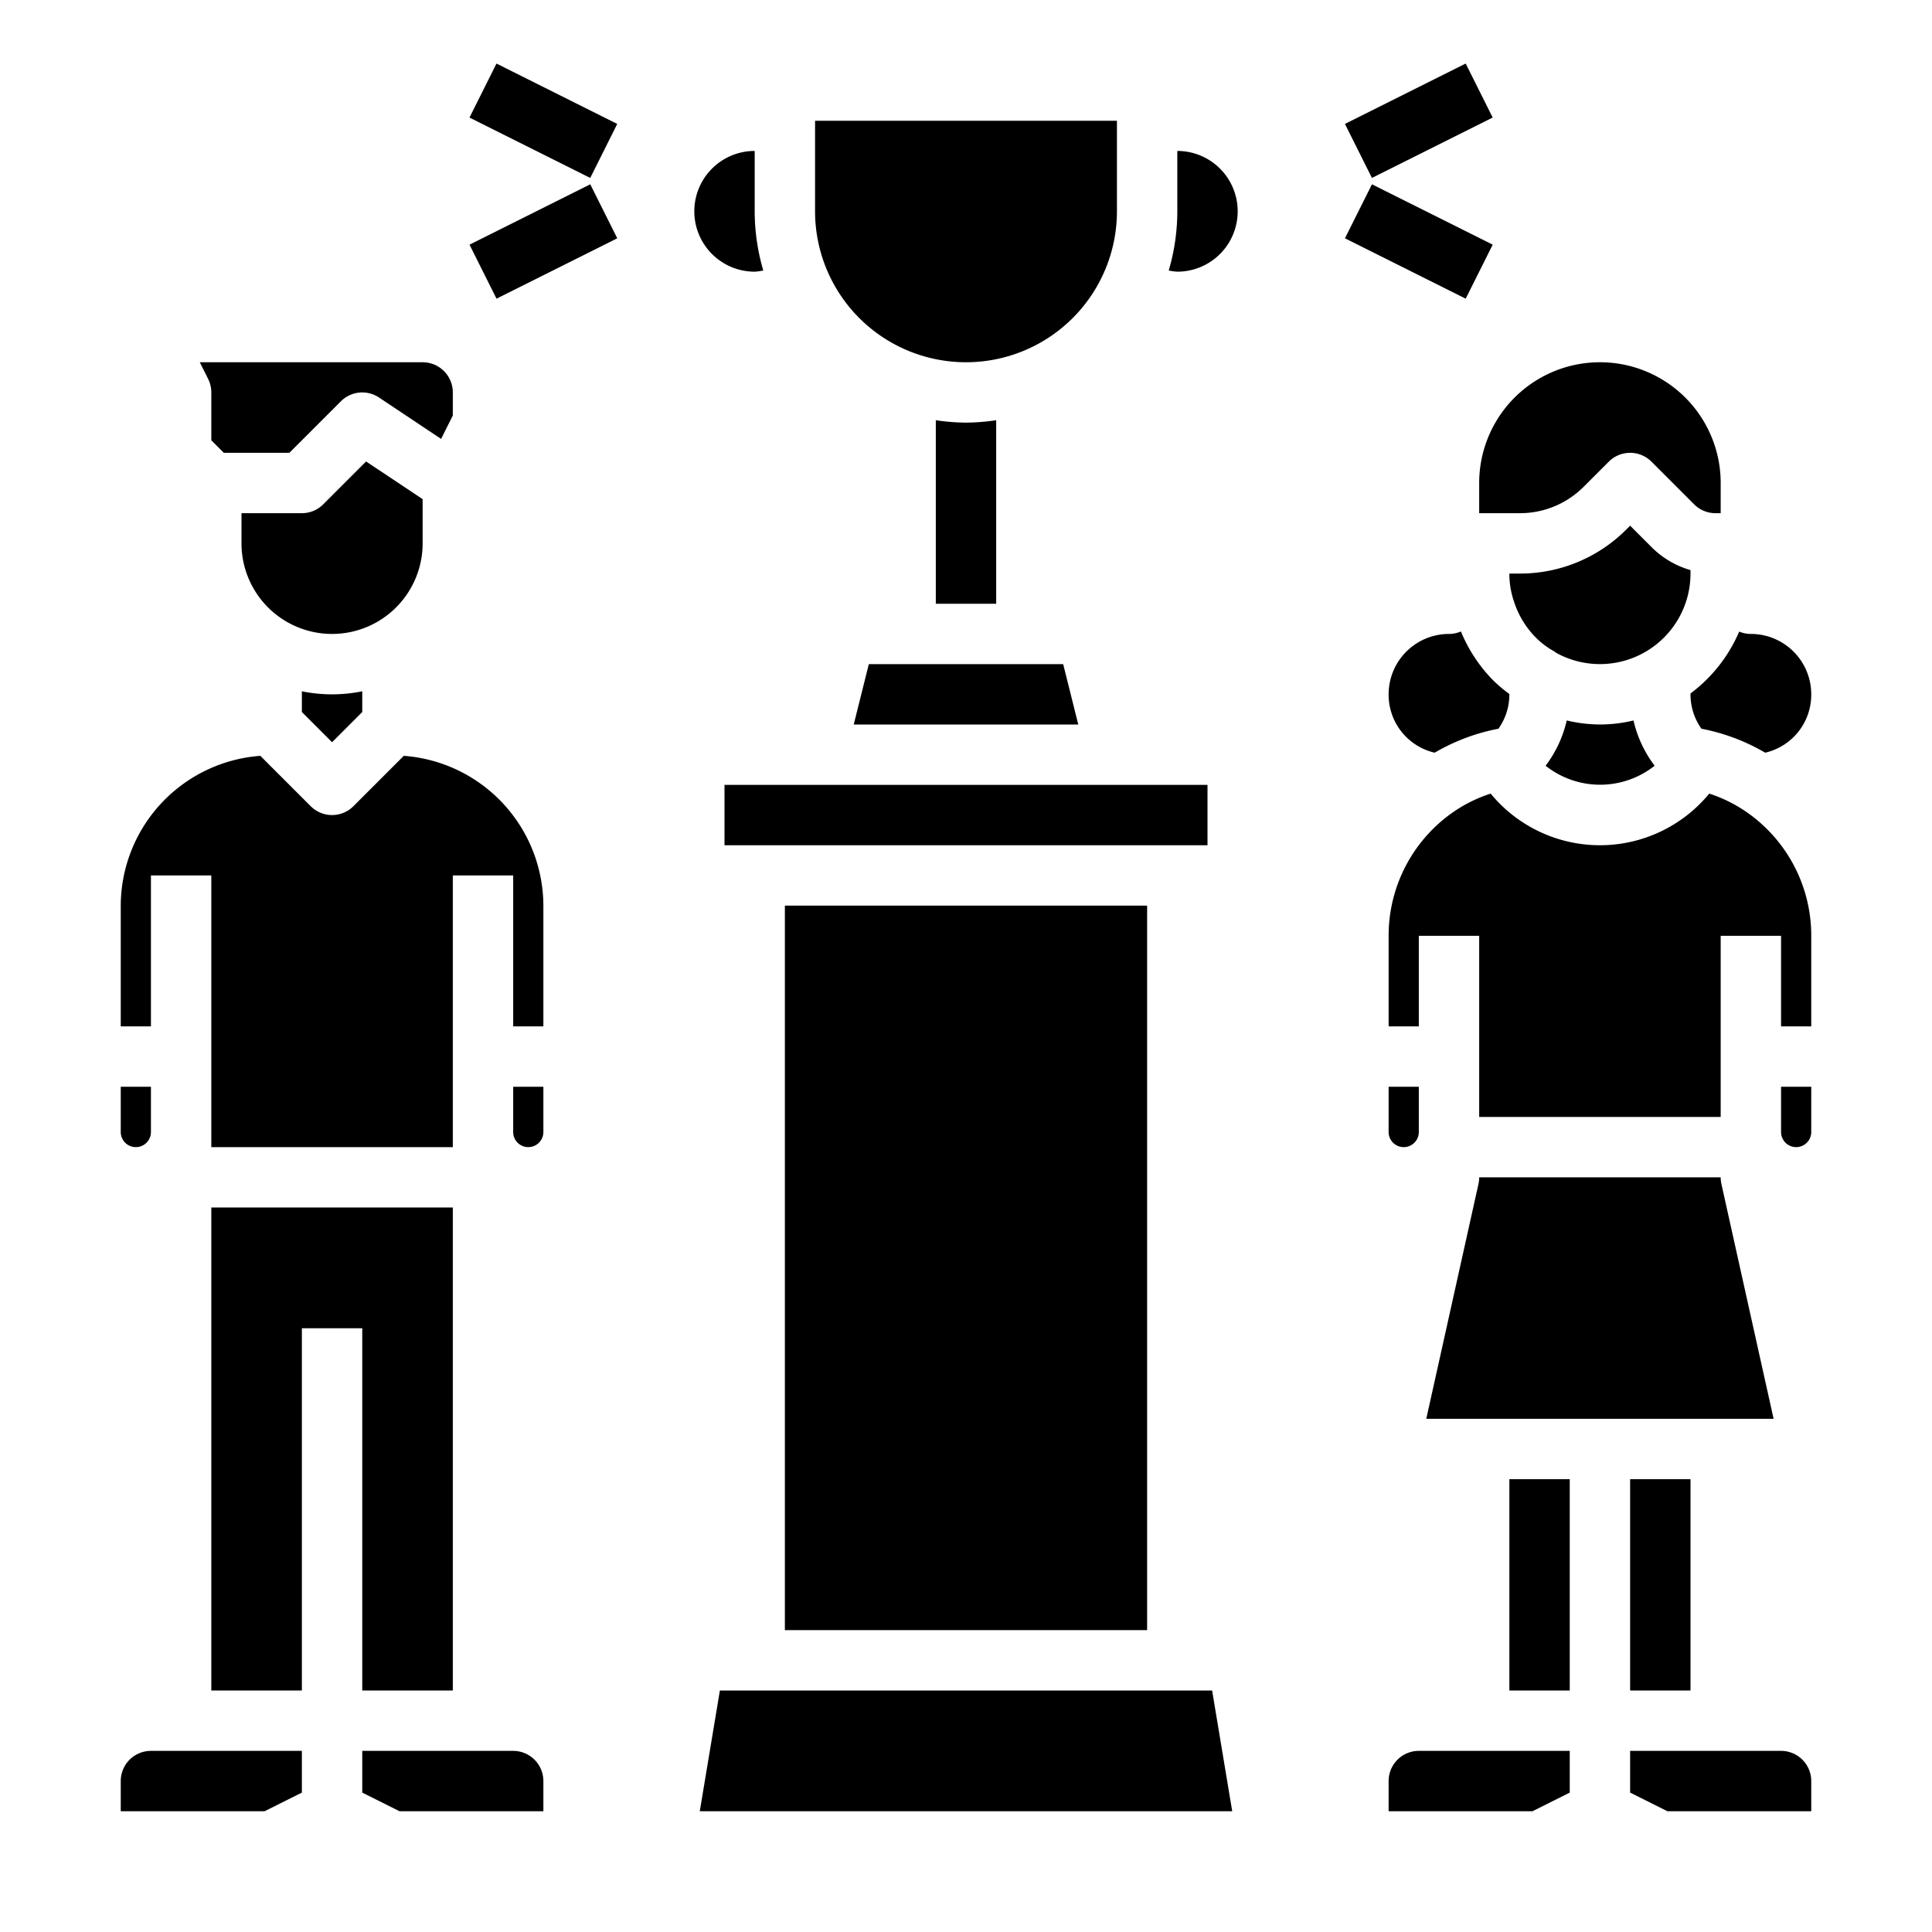 <svg xmlns="http://www.w3.org/2000/svg" viewBox="0 0 64 64" x="0px" y="0px"><g><path d="M14,16.535l-1.873-1.248-1.42,1.42A1,1,0,0,1,10,17H8v1a3,3,0,0,0,6,0Z"></path><path d="M5,37.5V36H4v1.5a.5.5,0,0,0,1,0Z"></path><path d="M13.376,25.038l-1.669,1.669a1,1,0,0,1-1.414,0L8.624,25.038A4.991,4.991,0,0,0,4,30v4H5V29H7v9h8V29h2v5h1V30A4.991,4.991,0,0,0,13.376,25.038Z"></path><path d="M18,37.5V36H17v1.5a.5.5,0,0,0,1,0Z"></path><path d="M10,59.382V58H5a1,1,0,0,0-1,1v1H8.764Z"></path><path d="M10,22.9v.687l1,1,1-1V22.9a5,5,0,0,1-2,0Z"></path><polygon points="10 44 12 44 12 56 15 56 15 40 7 40 7 56 10 56 10 44"></polygon><path d="M18,60V59a1,1,0,0,0-1-1H12v1.382L13.236,60Z"></path><path d="M14,12H6.618l.277.553A1,1,0,0,1,7,13v1.586L7.414,15H9.586l1.707-1.707a1,1,0,0,1,1.262-.125l2.057,1.372L15,13.764V13A1,1,0,0,0,14,12Z"></path><path d="M46,37.5a.5.5,0,0,0,1,0V36H46Z"></path><path d="M56,18.885a2.981,2.981,0,0,1-1.293-.764L54,17.414l-.121.121A4.969,4.969,0,0,1,50.343,19H50a2.813,2.813,0,0,0,.154.93,3,3,0,0,0,.732,1.2,2.65,2.65,0,0,0,.551.42.874.874,0,0,1,.112.075A3,3,0,0,0,56,19Z"></path><path d="M57.734,26.818a4.763,4.763,0,0,0-1.113-.529,4.687,4.687,0,0,1-7.241,0,4.778,4.778,0,0,0-1.109.524A4.981,4.981,0,0,0,46,31v3h1V31h2v6h8V31h2v3h1V31A4.976,4.976,0,0,0,57.734,26.818Z"></path><path d="M49,17h1.343a2.98,2.98,0,0,0,2.122-.879l.828-.828a1,1,0,0,1,1.414,0l1.414,1.414a1,1,0,0,0,.707.293H57V16a4,4,0,0,0-8,0Z"></path><path d="M57.613,20.922A5.011,5.011,0,0,1,56,22.972c0,.009,0,.019,0,.028a1.963,1.963,0,0,0,.362,1.14,6.645,6.645,0,0,1,2.112.794A1.97,1.97,0,0,0,60,23a2,2,0,0,0-2-2A1,1,0,0,1,57.613,20.922Z"></path><path d="M60,37.5V36H59v1.5a.5.5,0,0,0,1,0Z"></path><path d="M60,60V59a1,1,0,0,0-1-1H54v1.382L55.236,60Z"></path><rect x="50" y="49" width="2" height="7"></rect><path d="M57.023,39.217A1.052,1.052,0,0,1,57,39H49a1.052,1.052,0,0,1-.023.217L47.247,47H58.753Z"></path><rect x="54" y="49" width="2" height="7"></rect><path d="M52,59.382V58H47a1,1,0,0,0-1,1v1h4.764Z"></path><path d="M48,21a2,2,0,0,0-2,2,1.969,1.969,0,0,0,1.526,1.934,6.624,6.624,0,0,1,2.112-.794A1.963,1.963,0,0,0,50,23v-.01a4.765,4.765,0,0,1-.535-.451,5.034,5.034,0,0,1-1.07-1.621A1,1,0,0,1,48,21Z"></path><path d="M51.9,23.866a3.934,3.934,0,0,1-.7,1.5,2.907,2.907,0,0,0,3.612,0,3.926,3.926,0,0,1-.7-1.5,4.649,4.649,0,0,1-2.208,0Z"></path><rect x="24" y="26" width="16" height="2"></rect><path d="M39,5V7a6.944,6.944,0,0,1-.285,1.961A1.916,1.916,0,0,0,39,9a2,2,0,0,0,0-4Z"></path><path d="M25,9a1.916,1.916,0,0,0,.285-.039A6.98,6.98,0,0,1,25,7V5a2,2,0,0,0,0,4Z"></path><rect x="26" y="30" width="12" height="24"></rect><path d="M27,7A5,5,0,0,0,37,7V4H27Z"></path><polygon points="28.281 24 35.719 24 35.219 22 28.781 22 28.281 24"></polygon><polygon points="40.153 56 23.847 56 23.181 60 40.819 60 40.153 56"></polygon><path d="M32,14a7.026,7.026,0,0,1-1-.08V20h2V13.92A7.026,7.026,0,0,1,32,14Z"></path><rect x="44.764" y="3" width="4.472" height="2" transform="translate(3.173 21.441) rotate(-26.565)"></rect><rect x="46" y="5.764" width="2" height="4.472" transform="translate(18.826 46.46) rotate(-63.435)"></rect><rect x="17" y="1.764" width="2" height="4.472" transform="translate(6.372 18.311) rotate(-63.435)"></rect><rect x="15.764" y="7" width="4.472" height="2" transform="translate(-1.677 8.894) rotate(-26.565)"></rect></g></svg>